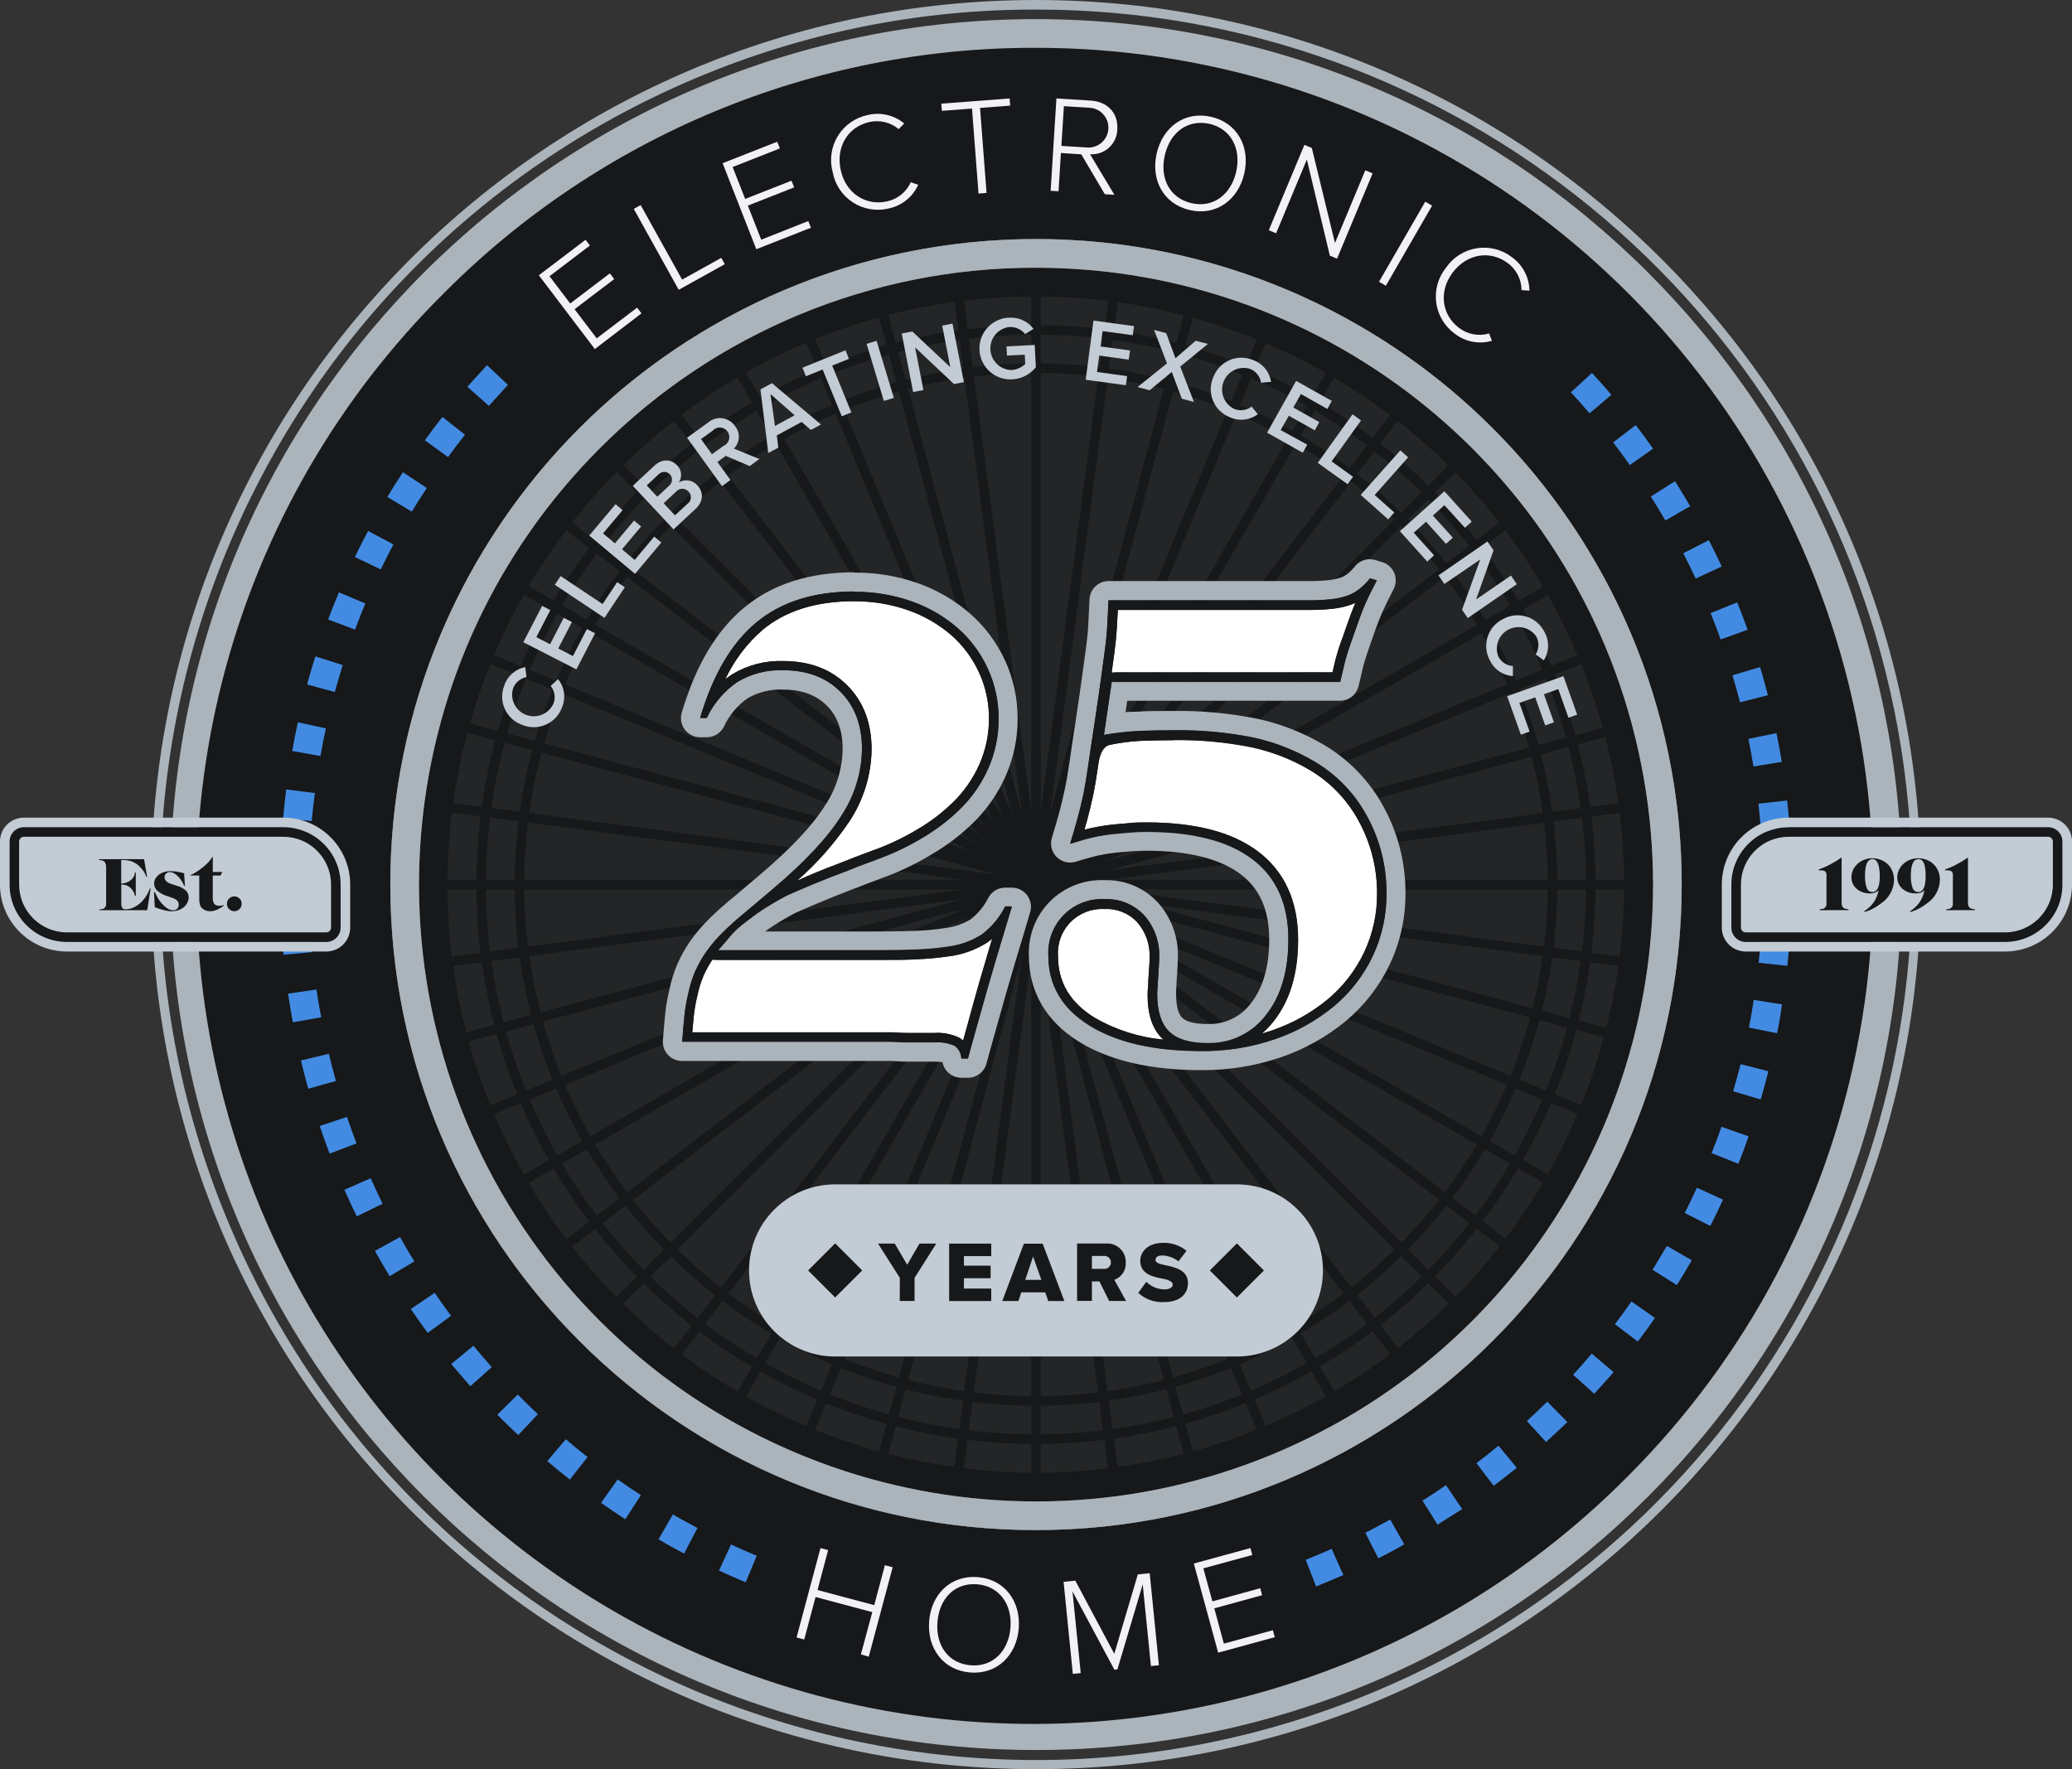<?xml version="1.0" encoding="UTF-8"?>
<!DOCTYPE svg PUBLIC "-//W3C//DTD SVG 1.1//EN" "http://www.w3.org/Graphics/SVG/1.1/DTD/svg11.dtd">
<svg version="1.1" xmlns="http://www.w3.org/2000/svg" xmlns:xlink="http://www.w3.org/1999/xlink" x="0" y="0" width="433.22" height="370" viewBox="0, 0, 433.22, 370">
  <rect x="0" y="0" width="433.22" height="370" fill="#333333" stroke="none"/>
  <g id="Layer_1" transform="translate(0, 0)">
    <path d="M216.61,2 C303.718,1.942 378.794,63.292 396.089,148.666 C413.384,234.041 368.103,319.773 287.84,353.62 C194.714,392.959 87.329,349.356 47.99,256.23 C8.651,163.104 52.254,55.719 145.38,16.38 C167.914,6.843 192.141,1.952 216.61,2 M216.61,-0 C114.44,-0 31.61,82.83 31.61,185 C31.61,287.17 114.44,370 216.61,370 C318.78,370 401.61,287.17 401.61,185 C401.61,82.83 318.78,-0 216.61,-0 z" fill="#ABB4BB"/>
    <g>
      <path d="M216.61,363 C118.46,363 38.61,283.15 38.61,185 C38.61,86.85 118.46,7 216.61,7 C314.76,7 394.61,86.85 394.61,185 C394.61,283.15 314.76,363 216.61,363 z M216.61,53 C153.636,53.002 99.433,97.488 87.149,159.252 C74.866,221.016 107.922,282.856 166.103,306.953 C224.283,331.051 291.384,310.694 326.369,258.333 C361.355,205.971 354.48,136.188 309.95,91.66 C285.249,66.824 251.638,52.903 216.61,53 z" fill="#16181A"/>
      <path d="M216.61,10 C287.39,9.999 351.202,52.635 378.29,118.027 C405.378,183.419 390.408,258.689 340.36,308.74 C296.217,353.273 231.621,370.785 171.03,354.646 C110.439,338.506 63.113,291.183 46.971,230.592 C30.829,170.001 48.339,105.405 92.87,61.26 C125.615,28.333 170.173,9.875 216.61,10 M216.61,320 C281.015,319.999 336.451,274.504 349.015,211.336 C361.579,148.169 327.773,84.922 268.27,60.276 C208.768,35.63 140.141,56.448 104.36,109.999 C68.579,163.55 75.609,234.919 121.15,280.46 C146.412,305.86 180.786,320.098 216.61,320 M216.61,4 C116.646,4 35.61,85.036 35.61,185 C35.61,284.964 116.646,366 216.61,366 C316.574,366 397.61,284.964 397.61,185 C397.61,85.036 316.574,4 216.61,4 z M216.61,314 C155.068,313.997 102.098,270.521 90.094,210.161 C78.09,149.8 110.397,89.366 167.255,65.817 C224.114,42.269 289.69,62.164 323.879,113.336 C358.068,164.508 351.349,232.704 307.83,276.22 C283.689,300.491 250.842,314.095 216.61,314 z" fill="#ABB4BB"/>
    </g>
    <path d="M275.18,331.79 L273,326.22 C274.83,325.49 276.65,324.72 278.43,323.93 L280.87,329.41 C279,330.23 277.08,331 275.18,331.79 z M155.91,330.92 C154.05,330.14 152.17,329.32 150.33,328.47 L152.85,323.02 C154.62,323.84 156.43,324.63 158.22,325.38 z M288.19,325.92 L285.47,320.57 C287.2,319.69 288.95,318.75 290.67,317.79 L293.6,323 C291.82,324 290,325 288.2,325.89 z M143.03,324.92 C141.23,323.97 139.44,322.98 137.69,321.92 L140.69,316.72 C142.37,317.72 144.1,318.65 145.83,319.56 z M300.61,318.92 L297.41,313.84 C299.06,312.84 300.72,311.71 302.33,310.61 L305.72,315.61 C304.05,316.63 302.33,317.76 300.62,318.84 z M130.74,317.73 C129.04,316.63 127.34,315.48 125.68,314.31 L129.14,309.41 C130.74,310.54 132.37,311.64 134.01,312.7 z M312.34,310.78 L308.7,306.01 C310.25,304.83 311.8,303.6 313.31,302.35 L317.13,306.98 C315.57,308.2 314,309.48 312.34,310.71 z M119.15,309.44 C117.55,308.19 115.96,306.89 114.42,305.58 L118.3,301.01 C119.79,302.27 121.3,303.52 122.85,304.73 z M323.29,301.62 L319.24,297.2 C320.68,295.89 322.11,294.52 323.5,293.14 L327.72,297.41 C326.27,298.77 324.78,300.19 323.29,301.55 z M108.35,300.14 C106.88,298.75 105.41,297.31 103.98,295.87 L108.26,291.66 C109.63,293.05 111.05,294.44 112.47,295.77 z M333.35,291.52 L328.92,287.52 C330.24,286.08 331.54,284.59 332.8,283.1 L337.38,286.97 C336.09,288.42 334.73,290 333.36,291.46 z M98.35,289.91 C97,288.39 95.67,286.83 94.35,285.26 L98.99,281.45 C100.23,282.96 101.52,284.45 102.81,285.92 z M342.43,280.57 L337.65,276.94 C338.83,275.38 340,273.79 341.11,272.19 L346.02,275.63 C344.93,277.23 343.72,278.89 342.49,280.51 z M89.43,278.76 C88.23,277.13 87.04,275.45 85.89,273.76 L90.89,270.39 C91.99,272.01 93.14,273.62 94.3,275.19 z M350.6,268.76 L345.52,265.57 C346.52,263.92 347.52,262.23 348.52,260.57 L353.72,263.57 C352.72,265.31 351.66,267.07 350.59,268.79 z M81.47,266.91 C80.41,265.17 79.38,263.39 78.39,261.62 L83.64,258.71 C84.59,260.42 85.58,262.13 86.64,263.8 z M357.6,256.39 L352.25,253.68 C353.13,251.95 353.99,250.17 354.8,248.4 L360.25,250.9 C359.41,252.74 358.52,254.59 357.6,256.39 z M74.6,254.39 C73.7,252.56 72.83,250.69 72.01,248.84 L77.5,246.41 C78.29,248.19 79.13,249.99 79.99,251.75 z M363.44,243.39 L357.87,241.17 C358.59,239.37 359.28,237.51 359.94,235.66 L365.6,237.66 C364.93,239.62 364.21,241.54 363.46,243.42 z M68.92,241.27 C68.2,239.37 67.5,237.43 66.85,235.5 L72.54,233.58 C73.17,235.43 73.84,237.3 74.54,239.13 z M368.12,229.94 L362.37,228.23 C362.92,226.37 363.45,224.46 363.93,222.56 L369.74,224.04 C369.25,226 368.7,228 368.13,229.94 z M64.45,227.7 C63.9,225.7 63.39,223.75 62.92,221.78 L68.76,220.39 C69.21,222.28 69.71,224.2 70.23,226.08 z M371.55,216.09 L365.67,214.91 C366.05,212.99 366.4,211.05 366.67,209.12 L372.6,210.06 C372.31,212.08 372,214.1 371.55,216.09 z M61.23,213.81 C60.86,211.81 60.53,209.81 60.23,207.81 L66.17,206.95 C66.45,208.88 66.77,210.83 67.17,212.75 z M373.71,202 L367.71,201.36 C367.92,199.41 368.09,197.44 368.22,195.5 L374.22,195.91 C374.1,197.92 373.92,200 373.71,202 z M59.29,199.68 C59.1,197.68 58.95,195.61 58.85,193.58 L64.85,193.26 C64.95,195.21 65.1,197.18 65.28,199.13 z M374.59,187.76 L368.59,187.66 Q368.59,186.33 368.59,185 Q368.59,183.38 368.59,181.77 L374.59,181.65 Q374.59,183.32 374.59,185 Q374.61,186.39 374.59,187.76 z M58.59,185.44 L58.59,185 C58.59,183.11 58.59,181.21 58.69,179.33 L64.69,179.54 C64.63,181.35 64.59,183.19 64.59,185 L64.59,185.42 z M368.19,173.94 C368.05,171.94 367.87,170.02 367.66,168.08 L373.66,167.42 C373.88,169.42 374.07,171.48 374.22,173.51 z M65.19,171.71 L59.19,171.19 C59.37,169.19 59.58,167.12 59.84,165.11 L65.84,165.86 C65.56,167.79 65.35,169.76 65.18,171.71 z M366.62,160.31 C366.3,158.38 365.95,156.43 365.56,154.53 L371.44,153.33 C371.84,155.33 372.21,157.33 372.54,159.33 z M67,158.11 L61.09,157.06 C61.45,155.06 61.85,153.06 62.28,151.06 L68.14,152.34 C67.71,154.24 67.33,156.18 67,158.11 z M363.81,146.89 C363.32,145.01 362.81,143.1 362.23,141.23 L368,139.5 C368.59,141.45 369.14,143.43 369.64,145.39 z M70,144.73 L64.21,143.15 C64.74,141.15 65.33,139.22 65.94,137.28 L71.66,139.09 C71.08,141 70.52,142.85 70,144.73 z M359.76,133.73 C359.1,131.89 358.4,130.04 357.66,128.22 L363.22,125.98 C363.98,127.87 364.72,129.8 365.4,131.71 z M74.23,131.67 L68.61,129.56 C69.32,127.67 70.08,125.76 70.86,123.89 L76.39,126.21 C75.64,128 74.91,129.85 74.23,131.67 z M354.54,121 C353.72,119.24 352.85,117.46 351.95,115.71 L357.29,112.97 C358.22,114.79 359.13,116.64 359.98,118.47 z M79.61,119.09 L74.2,116.49 C75.08,114.67 76,112.84 76.96,111.05 L82.26,113.86 C81.34,115.58 80.45,117.34 79.61,119.09 z M348.2,108.85 C347.2,107.16 346.2,105.46 345.15,103.85 L350.22,100.64 C351.3,102.35 352.37,104.12 353.39,105.87 z M86.1,107 L81,103.95 C82,102.21 83.13,100.47 84.24,98.77 L89.24,102.05 C88.16,103.68 87.11,105.35 86.1,107 z M340.77,97.26 C339.64,95.67 338.47,94.07 337.28,92.52 L342,88.9 C343.24,90.51 344.46,92.17 345.63,93.83 z M93.67,95.6 L88.82,92.07 C90.01,90.43 91.25,88.8 92.51,87.2 L97.22,90.92 C96,92.45 94.82,94 93.67,95.6 z M332.34,86.45 C331.08,84.97 329.77,83.45 328.44,82.05 L332.85,78 C334.23,79.5 335.6,81 336.91,82.58 z M102.23,84.89 L97.72,80.89 C99.05,79.37 100.44,77.89 101.84,76.37 L106.2,80.49 C104.85,82 103.51,83.43 102.23,84.89 z" fill="#438BE2"/>
    <g opacity="0.5">
      <path d="M216.61,317 C143.82,317 84.61,257.79 84.61,185 C84.61,112.21 143.82,53 216.61,53 C289.4,53 348.61,112.21 348.61,185 C348.61,257.79 289.4,317 216.61,317 z" fill="#16181A"/>
      <path d="M216.61,56 C278.153,55.998 331.127,99.471 343.135,159.832 C355.142,220.193 322.838,280.629 265.979,304.181 C209.121,327.732 143.543,307.839 109.353,256.666 C75.162,205.494 81.881,137.296 125.4,93.78 C149.538,69.512 182.381,55.908 216.61,56 M216.61,50 C142.052,50 81.61,110.442 81.61,185 C81.61,259.558 142.052,320 216.61,320 C291.168,320 351.61,259.558 351.61,185 C351.61,110.442 291.168,50 216.61,50 z" fill="#16181A"/>
    </g>
    <g>
      <path d="M151.244,73.782 L152.976,72.782 L281.976,296.217 L280.244,297.217 z" fill="#16181A"/>
      <path d="M216.61,62 C275.289,62.025 325.779,103.495 337.204,161.051 C348.629,218.607 317.808,276.218 263.588,298.654 C209.367,321.09 146.849,302.102 114.265,253.302 C81.681,204.501 88.106,139.48 129.61,98 C152.637,74.86 183.965,61.897 216.61,62 M216.61,56 C145.365,56 87.61,113.755 87.61,185 C87.61,256.245 145.365,314 216.61,314 C287.855,314 345.61,256.245 345.61,185 C345.61,113.755 287.855,56 216.61,56 z" fill="#16181A"/>
      <path d="M215.61,56 L217.61,56 L217.61,314 L215.61,314 z" fill="#16181A"/>
      <path d="M87.61,184 L345.61,184 L345.61,186 L87.61,186 z" fill="#16181A"/>
      <path d="M91.747,217.425 L340.956,150.65 L341.474,152.582 L92.265,219.357 z" fill="#16181A"/>
      <path d="M151.244,73.782 L152.976,72.782 L281.976,296.217 L280.244,297.217 z" fill="#16181A"/>
      <path d="M104.382,248.643 L327.839,119.682 L328.839,121.414 L105.382,250.375 z" fill="#16181A"/>
      <path d="M124.687,275.508 L307.121,93.074 L308.535,94.489 L126.101,276.922 z" fill="#16181A"/>
      <path d="M104.392,121.366 L105.392,119.634 L328.827,248.634 L327.827,250.366 z" fill="#16181A"/>
      <path d="M151.256,296.212 L280.217,72.755 L281.95,73.755 L152.989,297.212 z" fill="#16181A"/>
      <path d="M124.687,94.489 L126.101,93.074 L308.535,275.508 L307.121,276.922 z" fill="#16181A"/>
      <path d="M182.255,309.348 L249.031,60.139 L250.963,60.657 L184.187,309.866 z" fill="#16181A"/>
      <path d="M92.229,151.768 L92.749,149.828 L343.009,216.908 L342.489,218.848 z" fill="#16181A"/>
      <path d="M182.257,60.658 L184.189,60.14 L250.964,309.349 L249.032,309.867 z" fill="#16181A"/>
      <path d="M137.286,83.273 L138.872,82.055 L295.933,286.74 L294.346,287.958 z" fill="#16181A"/>
      <path d="M198.785,57.238 L200.768,56.977 L234.444,312.77 L232.461,313.031 z" fill="#16181A"/>
      <path d="M88.567,200.84 L344.366,167.209 L344.627,169.192 L88.828,202.823 z" fill="#16181A"/>
      <path d="M97.059,233.451 L335.402,134.677 L336.168,136.524 L97.824,235.298 z" fill="#16181A"/>
      <path d="M137.286,83.273 L138.872,82.055 L295.933,286.74 L294.346,287.958 z" fill="#16181A"/>
      <path d="M113.69,262.77 L318.32,105.638 L319.539,107.224 L114.908,264.356 z" fill="#16181A"/>
      <path d="M137.325,286.767 L294.314,82.027 L295.902,83.244 L138.913,287.984 z" fill="#16181A"/>
      <path d="M97.048,136.563 L97.813,134.715 L336.174,233.447 L335.409,235.295 z" fill="#16181A"/>
      <path d="M166.303,303.798 L265.076,65.455 L266.924,66.22 L168.15,304.564 z" fill="#16181A"/>
      <path d="M113.663,107.266 L114.88,105.679 L319.566,262.739 L318.348,264.326 z" fill="#16181A"/>
      <path d="M198.733,312.754 L232.498,56.973 L234.481,57.235 L200.716,313.016 z" fill="#16181A"/>
      <path d="M88.584,169.154 L88.845,167.171 L344.637,200.847 L344.376,202.83 z" fill="#16181A"/>
      <path d="M166.318,66.207 L168.166,65.442 L266.898,303.802 L265.05,304.568 z" fill="#16181A"/>
      <path d="M216.61,302 C151.993,302 99.61,249.617 99.61,185 C99.61,120.383 151.993,68 216.61,68 C281.227,68 333.61,120.383 333.61,185 C333.538,249.588 281.198,301.928 216.61,302 z M216.61,70 C192.203,69.937 168.419,77.7 148.75,92.15 C108.576,121.513 91.845,173.383 107.289,220.687 C122.733,267.99 166.849,299.994 216.61,299.994 C266.371,299.994 310.487,267.99 325.931,220.687 C341.375,173.383 324.644,121.513 284.47,92.15 C264.801,77.7 241.017,69.937 216.61,70 z" fill="#16181A"/>
      <path d="M216.61,294 C156.411,294 107.61,245.199 107.61,185 C107.61,124.801 156.411,76 216.61,76 C276.809,76 325.61,124.801 325.61,185 C325.544,245.172 276.782,293.934 216.61,294 z M216.61,78 C193.902,77.938 171.772,85.158 153.47,98.6 C116.091,125.921 100.524,174.183 114.894,218.195 C129.264,262.207 170.311,291.985 216.61,291.985 C262.909,291.985 303.956,262.207 318.326,218.195 C332.696,174.183 317.129,125.921 279.75,98.6 C261.448,85.158 239.318,77.938 216.61,78 z" fill="#16181A"/>
    </g>
    <g>
      <path d="M174.61,247.7 L258.61,247.7 C268.551,247.7 276.61,255.759 276.61,265.7 L276.61,265.7 C276.61,275.641 268.551,283.7 258.61,283.7 L174.61,283.7 C164.669,283.7 156.61,275.641 156.61,265.7 L156.61,265.7 C156.61,255.759 164.669,247.7 174.61,247.7 z" fill="#C3CCD4"/>
      <path d="M168.959,265.7 L174.616,260.044 L180.273,265.7 L174.616,271.357 z" fill="#16181A"/>
      <path d="M252.956,265.703 L258.613,260.047 L264.27,265.703 L258.613,271.36 z" fill="#16181A"/>
      <g>
        <path d="M188.14,267.25 L183.58,260.08 L187.07,260.08 L189.68,264.51 L192.25,260.08 L195.76,260.08 L191.22,267.25 L191.22,272.09 L188.12,272.09 z" fill="#16181A"/>
        <path d="M198.45,260.09 L207.25,260.09 L207.25,262.7 L201.54,262.7 L201.54,264.7 L207.12,264.7 L207.12,267.33 L201.54,267.33 L201.54,269.49 L207.25,269.49 L207.25,272.1 L198.45,272.1 z" fill="#16181A"/>
        <path d="M218.54,270.28 L213.54,270.28 L212.93,272.1 L209.56,272.1 L214.08,260.1 L218,260.1 L222.54,272.1 L219.17,272.1 z M214.36,267.67 L217.73,267.67 L216,262.79 z" fill="#16181A"/>
        <path d="M229.88,268 L228.3,268 L228.3,272.07 L225.2,272.07 L225.2,260.07 L231.2,260.07 C232.302,259.981 233.39,260.367 234.188,261.131 C234.987,261.896 235.421,262.965 235.38,264.07 C235.459,265.664 234.49,267.124 232.99,267.67 L235.44,272.08 L231.9,272.08 z M230.74,262.67 L228.3,262.67 L228.3,265.37 L230.75,265.37 C231.272,265.434 231.783,265.191 232.064,264.747 C232.345,264.303 232.345,263.737 232.064,263.293 C231.783,262.849 231.272,262.606 230.75,262.67 z" fill="#16181A"/>
        <path d="M239.67,268.08 C240.688,269.092 242.065,269.66 243.5,269.66 C244.56,269.66 245.21,269.21 245.21,268.66 C245.21,268.11 244.44,267.66 243.16,267.44 C241.16,267.04 238.41,266.54 238.41,263.69 C238.41,261.69 240.12,259.93 243.2,259.93 C244.975,259.877 246.709,260.47 248.08,261.6 L246.39,263.81 C245.431,263.035 244.243,262.599 243.01,262.57 C242.01,262.57 241.59,262.98 241.59,263.51 C241.59,264.04 242.33,264.36 243.66,264.61 C245.66,265.02 248.38,265.61 248.38,268.32 C248.38,270.73 246.6,272.32 243.38,272.32 C241.401,272.432 239.461,271.739 238,270.4 z" fill="#16181A"/>
      </g>
    </g>
    <g>
      <path d="M112.66,57.57 L122.43,50.15 L123.34,51.35 L114.89,57.77 L119.22,63.47 L127.51,57.17 L128.42,58.37 L120.13,64.67 L124.76,70.76 L133.21,64.34 L134.12,65.54 L124.37,73 z" fill="#F2F2F6"/>
      <path d="M132.51,43.69 L133.95,42.89 L142.62,58.48 L150.81,53.93 L151.54,55.25 L141.91,60.61 z" fill="#F2F2F6"/>
      <path d="M151.09,34.13 L162.51,29.64 L163.06,31.04 L153.18,34.93 L155.8,41.6 L165.49,37.79 L166.04,39.19 L156.36,43 L159.16,50.13 L169,46.23 L169.55,47.63 L158.13,52.12 z" fill="#F2F2F6"/>
      <path d="M174.1,36 C173.401,33.45 173.785,30.724 175.161,28.466 C176.537,26.208 178.783,24.618 181.37,24.07 C184.066,23.401 186.919,24.051 189.06,25.82 L187.9,27.01 C186.185,25.562 183.883,25.016 181.7,25.54 C177.32,26.54 174.7,30.69 175.79,35.61 C176.88,40.53 181.11,43.11 185.49,42.11 C187.678,41.635 189.511,40.151 190.43,38.11 L191.98,38.65 C190.838,41.191 188.547,43.032 185.82,43.6 C183.252,44.227 180.539,43.767 178.32,42.329 C176.102,40.89 174.575,38.601 174.1,36 z" fill="#F2F2F6"/>
      <path d="M203.23,22.7 L196.93,23.18 L196.81,21.68 L211.09,20.59 L211.21,22.09 L204.91,22.57 L206.27,40.35 L204.59,40.48 z" fill="#F2F2F6"/>
      <path d="M226.08,32.28 L221.82,32 L221.32,40 L219.67,39.9 L220.88,20.59 L228.09,21.04 C231.42,21.25 233.83,23.52 233.61,27.04 C233.583,28.501 232.958,29.887 231.881,30.874 C230.803,31.86 229.368,32.362 227.91,32.26 L233,40.74 L231,40.62 z M227.85,22.54 L222.44,22.2 L221.92,30.51 L227.33,30.85 C229.625,30.994 231.601,29.25 231.745,26.955 C231.889,24.66 230.145,22.684 227.85,22.54 z" fill="#F2F2F6"/>
      <path d="M253.22,24.43 C258.73,25.68 261.42,30.75 260.16,36.27 C258.9,41.79 254.3,45.2 248.78,43.94 C243.26,42.68 240.58,37.62 241.84,32.1 C243.1,26.58 247.68,23.17 253.22,24.43 z M252.89,25.9 C248.31,24.9 244.64,27.68 243.54,32.49 C242.44,37.3 244.54,41.43 249.12,42.49 C253.7,43.55 257.39,40.65 258.47,35.9 C259.55,31.15 257.41,26.93 252.88,25.9 z" fill="#F2F2F6"/>
      <path d="M273.24,33.37 L266.81,48.79 L265.28,48.15 L272.73,30.3 L274.28,30.95 L279.12,50.82 L285.46,35.62 L286.99,36.26 L279.55,54.1 L278.05,53.47 z" fill="#F2F2F6"/>
      <path d="M298,42.18 L299.43,43.01 L289.76,59.76 L288.33,58.93 z" fill="#F2F2F6"/>
      <path d="M302.33,56 C303.817,53.815 306.139,52.339 308.748,51.921 C311.358,51.502 314.025,52.179 316.12,53.79 C318.382,55.41 319.741,58.008 319.78,60.79 L318.13,60.68 C318.12,58.431 317.039,56.322 315.22,55 C311.61,52.32 306.74,53 303.73,57 C300.72,61 301.48,65.91 305.08,68.59 C306.866,69.946 309.189,70.372 311.34,69.74 L311.94,71.27 C309.267,72.05 306.382,71.504 304.18,69.8 C302.047,68.257 300.641,65.906 300.292,63.297 C299.942,60.688 300.679,58.05 302.33,56 z" fill="#F2F2F6"/>
    </g>
    <g>
      <path d="M14,196 C7.925,196 3,191.075 3,185 L3,176 C3,174.895 3.895,174 5,174 L59.22,174 C65.295,174 70.22,178.925 70.22,185 L70.22,194 C70.22,195.105 69.325,196 68.22,196 z" fill="#C3CCD4"/>
      <path d="M59.22,175 C64.743,175 69.22,179.477 69.22,185 L69.22,194 C69.22,194.552 68.772,195 68.22,195 L14,195 C8.477,195 4,190.523 4,185 L4,176 C4,175.448 4.448,175 5,175 L59.22,175 M59.22,173 L5,173 C3.343,173 2,174.343 2,176 L2,185 C2,191.627 7.373,197 14,197 L68.22,197 C69.877,197 71.22,195.657 71.22,194 L71.22,185 C71.22,178.373 65.847,173 59.22,173 z" fill="#16181A"/>
      <path d="M59.22,173 C65.847,173 71.22,178.373 71.22,185 L71.22,194 C71.22,195.657 69.877,197 68.22,197 L14,197 C7.373,197 2,191.627 2,185 L2,176 C2,174.343 3.343,173 5,173 L59.22,173 M59.22,171 L5,171 C2.239,171 -0,173.239 -0,176 L-0,185 C-0,192.732 6.268,199 14,199 L68.22,199 C70.981,199 73.22,196.761 73.22,194 L73.22,185 C73.22,177.268 66.952,171 59.22,171 z" fill="#C3CCD4"/>
    </g>
    <g>
      <path d="M30.78,190.36 L20.78,190.36 L20.78,190.2 C21.045,190.195 21.308,190.151 21.56,190.07 C21.726,190.003 21.871,189.892 21.98,189.75 C22.084,189.607 22.156,189.443 22.19,189.27 L22.19,189.01 Q22.19,188.88 22.19,188.71 Q22.19,188.54 22.19,188.28 L22.19,181.53 C22.198,181.278 22.174,181.026 22.12,180.78 C22.075,180.608 22.001,180.446 21.9,180.3 C21.799,180.156 21.656,180.048 21.49,179.99 C21.233,179.913 20.968,179.866 20.7,179.85 L20.7,179.69 L30.12,179.69 L30.76,183.37 L30.6,183.37 L30.37,182.83 C30.306,182.685 30.233,182.545 30.15,182.41 C30.07,182.279 29.983,182.152 29.89,182.03 L29.55,181.62 C29.099,181.058 28.528,180.604 27.88,180.29 C27.222,180.001 26.509,179.858 25.79,179.87 L25.34,179.87 L25.34,184.8 C25.728,184.771 26.111,184.694 26.48,184.57 C26.792,184.455 27.082,184.29 27.34,184.08 C27.529,183.926 27.697,183.748 27.84,183.55 C27.942,183.4 28.026,183.239 28.09,183.07 C28.154,182.868 28.201,182.66 28.23,182.45 L28.39,182.45 L28.39,187.38 L28.23,187.38 C28.091,186.708 27.74,186.099 27.23,185.64 C27.002,185.433 26.738,185.27 26.45,185.16 C26.097,185.048 25.73,184.987 25.36,184.98 L25.36,188.76 C25.325,189.143 25.391,189.529 25.55,189.88 C25.736,190.096 26.017,190.205 26.3,190.17 C26.821,190.165 27.335,190.053 27.81,189.84 C28.329,189.614 28.811,189.31 29.24,188.94 C29.706,188.536 30.116,188.072 30.46,187.56 C30.827,187.02 31.122,186.435 31.34,185.82 L31.5,185.82 z" fill="#16181A"/>
      <path d="M39.15,188.83 C38.973,189.187 38.721,189.501 38.41,189.75 C38.073,190.018 37.69,190.221 37.28,190.35 C36.821,190.498 36.342,190.573 35.86,190.57 L35.42,190.57 L35,190.5 L34.44,190.39 L33.72,190.19 L33.28,190.06 L32.97,189.96 L32.69,189.86 L32.36,189.73 L32.2,186.55 L32.36,186.55 C32.598,187.101 32.878,187.633 33.2,188.14 C33.486,188.58 33.822,188.986 34.2,189.35 C34.493,189.653 34.83,189.909 35.2,190.11 C35.509,190.273 35.851,190.362 36.2,190.37 C36.515,190.386 36.823,190.27 37.05,190.05 C37.266,189.829 37.381,189.529 37.37,189.22 C37.383,188.897 37.264,188.583 37.04,188.35 C36.698,188.056 36.295,187.84 35.86,187.72 L35.08,187.45 C34.277,187.22 33.531,186.825 32.89,186.29 C32.461,185.903 32.22,185.348 32.23,184.77 C32.233,184.42 32.323,184.077 32.49,183.77 C32.67,183.446 32.915,183.164 33.21,182.94 C33.535,182.695 33.901,182.509 34.29,182.39 C34.73,182.253 35.189,182.185 35.65,182.19 C36.085,182.192 36.52,182.225 36.95,182.29 C37.474,182.373 37.992,182.49 38.5,182.64 L38.66,185.26 L38.5,185.26 C38.335,184.857 38.131,184.472 37.89,184.11 C37.674,183.781 37.422,183.475 37.14,183.2 C36.897,182.962 36.621,182.76 36.32,182.6 C36.075,182.463 35.801,182.388 35.52,182.38 C35.226,182.375 34.942,182.486 34.73,182.69 C34.515,182.884 34.395,183.161 34.4,183.45 Q34.4,184.45 35.92,184.91 L37.01,185.26 C37.698,185.447 38.335,185.789 38.87,186.26 C39.249,186.642 39.458,187.161 39.45,187.7 C39.437,188.095 39.334,188.481 39.15,188.83 z" fill="#16181A"/>
      <path d="M45.28,190.3 C44.863,190.478 44.414,190.57 43.96,190.57 C43.39,190.591 42.83,190.41 42.38,190.06 C42.119,189.854 41.924,189.576 41.82,189.26 C41.698,188.817 41.644,188.359 41.66,187.9 L41.66,183.1 L39.66,183.1 L40.25,182.83 L40.72,182.57 L41.15,182.3 L41.65,181.95 C42.122,181.622 42.573,181.265 43,180.88 L43.42,180.47 Q43.6,180.29 43.77,180.09 Q43.94,179.89 44.1,179.66 L44.49,179.11 L44.49,182.37 L46.49,182.37 L46.09,183.11 L44.49,183.11 L44.49,187.73 C44.449,188.187 44.554,188.646 44.79,189.04 C45.045,189.318 45.414,189.461 45.79,189.43 C45.93,189.442 46.07,189.442 46.21,189.43 C46.381,189.399 46.548,189.352 46.71,189.29 L46.81,189.42 C46.334,189.769 45.821,190.064 45.28,190.3 z" fill="#16181A"/>
      <path d="M50.07,190.12 C49.788,190.413 49.397,190.576 48.99,190.57 C48.575,190.573 48.178,190.407 47.887,190.111 C47.597,189.815 47.439,189.414 47.45,189 C47.443,188.593 47.606,188.202 47.9,187.92 C48.191,187.629 48.588,187.47 49,187.48 C49.405,187.473 49.795,187.632 50.08,187.92 C50.374,188.202 50.537,188.593 50.53,189 C50.543,189.422 50.376,189.829 50.07,190.12 z" fill="#16181A"/>
    </g>
    <g>
      <path d="M365,196 C363.895,196 363,195.105 363,194 L363,185 C363,178.925 367.925,174 374,174 L428.22,174 C429.325,174 430.22,174.895 430.22,176 L430.22,185 C430.22,191.075 425.295,196 419.22,196 z" fill="#C3CCD4"/>
      <path d="M428.22,175 C428.772,175 429.22,175.448 429.22,176 L429.22,185 C429.22,190.523 424.743,195 419.22,195 L365,195 C364.448,195 364,194.552 364,194 L364,185 C364,179.477 368.477,175 374,175 L428.22,175 M428.22,173 L374,173 C367.373,173 362,178.373 362,185 L362,194 C362,195.657 363.343,197 365,197 L419.22,197 C425.847,197 431.22,191.627 431.22,185 L431.22,176 C431.22,174.343 429.877,173 428.22,173 z" fill="#16181A"/>
      <path d="M428.22,173 C429.877,173 431.22,174.343 431.22,176 L431.22,185 C431.22,191.627 425.847,197 419.22,197 L365,197 C363.343,197 362,195.657 362,194 L362,185 C362,178.373 367.373,173 374,173 L428.22,173 M428.22,171 L374,171 C366.268,171 360,177.268 360,185 L360,194 C360,196.761 362.239,199 365,199 L419.22,199 C426.952,199 433.22,192.732 433.22,185 L433.22,176 C433.22,173.239 430.981,171 428.22,171 z" fill="#C3CCD4"/>
    </g>
    <g>
      <path d="M380.47,190.36 L380.47,190.17 C380.735,190.164 380.998,190.121 381.25,190.04 C381.416,189.973 381.561,189.862 381.67,189.72 C381.786,189.584 381.859,189.417 381.88,189.24 C381.885,189.157 381.885,189.073 381.88,188.99 C381.88,188.91 381.88,188.82 381.88,188.71 C381.88,188.6 381.88,188.48 381.88,188.33 L381.88,183.66 C381.901,183.374 381.901,183.086 381.88,182.8 C381.859,182.634 381.798,182.476 381.7,182.34 C381.581,182.193 381.408,182.099 381.22,182.08 C381.02,182.034 380.815,182.014 380.61,182.02 L380.26,182.02 L380.26,181.84 L380.51,181.75 L380.69,181.68 C381,181.56 381.32,181.43 381.69,181.27 C382.06,181.11 382.41,180.92 382.86,180.67 L383.37,180.38 L383.78,180.16 L384.07,179.98 L384.35,179.8 L384.66,179.59 L385.05,179.32 L385.05,187.59 C385.05,187.96 385.05,188.27 385.05,188.5 C385.039,188.693 385.039,188.887 385.05,189.08 C385.065,189.207 385.095,189.331 385.14,189.45 C385.179,189.543 385.229,189.63 385.29,189.71 C385.394,189.857 385.541,189.969 385.71,190.03 C385.963,190.109 386.225,190.152 386.49,190.16 L386.49,190.35 z" fill="#16181A"/>
      <path d="M393.41,188.86 L392.67,189.39 C392.419,189.565 392.159,189.725 391.89,189.87 L391.35,190.16 L390.89,190.37 L390.41,190.55 L389.82,190.73 L389.74,190.6 L389.93,190.46 L390.07,190.37 C390.751,189.901 391.341,189.311 391.81,188.63 C392.018,188.313 392.199,187.978 392.35,187.63 L392.47,187.33 C392.47,187.23 392.54,187.13 392.57,187.03 C392.6,186.93 392.63,186.8 392.67,186.67 C392.71,186.54 392.74,186.38 392.8,186.2 L392.61,186.35 L392.45,186.47 C391.987,186.749 391.45,186.882 390.91,186.85 C390.395,186.853 389.884,186.765 389.4,186.59 C388.958,186.431 388.548,186.194 388.19,185.89 C387.492,185.293 387.093,184.419 387.1,183.5 C387.095,182.961 387.211,182.428 387.44,181.94 C387.666,181.458 387.985,181.027 388.38,180.67 C388.787,180.301 389.258,180.01 389.77,179.81 C390.312,179.6 390.889,179.495 391.47,179.5 C392.093,179.495 392.711,179.611 393.29,179.84 C393.829,180.052 394.319,180.372 394.73,180.78 C395.133,181.187 395.453,181.67 395.67,182.2 C395.902,182.771 396.018,183.383 396.01,184 C395.973,185.943 395.006,187.751 393.41,188.86 z M391.51,179.68 Q389.94,179.68 389.94,183.1 C389.893,183.989 390.019,184.879 390.31,185.72 C390.479,186.226 390.956,186.566 391.49,186.56 Q393.03,186.56 393.03,183.26 Q393,179.68 391.51,179.68 z" fill="#16181A"/>
      <path d="M403,188.86 L402.26,189.39 C402.009,189.565 401.749,189.725 401.48,189.87 L400.94,190.16 L400.48,190.37 L400,190.55 L399.41,190.73 L399.33,190.6 L399.52,190.46 L399.66,190.37 C400.341,189.901 400.931,189.311 401.4,188.63 C401.608,188.313 401.789,187.978 401.94,187.63 L402.06,187.33 C402.06,187.23 402.13,187.13 402.16,187.03 C402.19,186.93 402.22,186.8 402.26,186.67 C402.3,186.54 402.33,186.38 402.39,186.2 L402.2,186.35 L402.04,186.47 C401.577,186.749 401.04,186.882 400.5,186.85 C399.985,186.853 399.474,186.765 398.99,186.59 C398.548,186.431 398.138,186.194 397.78,185.89 C397.082,185.293 396.683,184.419 396.69,183.5 C396.685,182.961 396.801,182.428 397.03,181.94 C397.256,181.458 397.575,181.027 397.97,180.67 C398.377,180.301 398.848,180.01 399.36,179.81 C399.902,179.6 400.479,179.495 401.06,179.5 C401.683,179.495 402.301,179.611 402.88,179.84 C403.419,180.052 403.909,180.372 404.32,180.78 C404.723,181.187 405.043,181.67 405.26,182.2 C405.492,182.771 405.608,183.383 405.6,184 C405.563,185.943 404.596,187.751 403,188.86 z M401.1,179.68 Q399.53,179.68 399.53,183.1 C399.483,183.989 399.609,184.879 399.9,185.72 C400.069,186.226 400.546,186.566 401.08,186.56 Q402.62,186.56 402.62,183.26 Q402.66,179.68 401.14,179.68 z" fill="#16181A"/>
      <path d="M406.9,190.36 L406.9,190.17 C407.165,190.164 407.428,190.121 407.68,190.04 C407.846,189.973 407.991,189.862 408.1,189.72 C408.216,189.584 408.289,189.417 408.31,189.24 C408.314,189.157 408.314,189.073 408.31,188.99 C408.31,188.91 408.31,188.82 408.31,188.71 C408.31,188.6 408.31,188.48 408.31,188.33 L408.31,183.66 C408.331,183.374 408.331,183.086 408.31,182.8 C408.289,182.634 408.228,182.476 408.13,182.34 C408.011,182.193 407.838,182.099 407.65,182.08 C407.45,182.034 407.245,182.014 407.04,182.02 L406.69,182.02 L406.69,181.84 L406.94,181.75 L407.12,181.68 Q407.58,181.5 408.12,181.27 Q408.66,181.04 409.29,180.67 L409.8,180.38 L410.21,180.16 L410.5,179.98 L410.77,179.8 L411.08,179.59 L411.47,179.32 L411.47,187.59 Q411.47,188.15 411.47,188.5 C411.459,188.693 411.459,188.887 411.47,189.08 C411.484,189.207 411.515,189.331 411.56,189.45 C411.599,189.543 411.649,189.63 411.71,189.71 C411.814,189.857 411.961,189.969 412.13,190.03 C412.383,190.109 412.645,190.152 412.91,190.16 L412.91,190.35 z" fill="#16181A"/>
    </g>
    <g>
      <path d="M182.38,337.16 L170.52,334 L168.15,342.89 L166.55,342.46 L171.55,323.76 L173.15,324.19 L170.93,332.54 L182.79,335.7 L185.01,327.35 L186.64,327.78 L181.64,346.48 L180,346 z" fill="#F2F2F6"/>
      <path d="M204.46,329.84 C210.1,330.31 213.46,334.95 213,340.59 C212.54,346.23 208.45,350.25 202.81,349.78 C197.17,349.31 193.81,344.67 194.27,339.03 C194.73,333.39 198.8,329.37 204.46,329.84 z M204.34,331.34 C199.66,330.95 196.42,334.26 196.01,339.18 C195.6,344.1 198.26,347.89 202.94,348.28 C207.62,348.67 210.87,345.28 211.27,340.45 C211.67,335.62 209,331.73 204.34,331.34 z" fill="#F2F2F6"/>
      <path d="M238.92,331.35 L233.63,349.14 L233,349.2 L224.24,332.83 L225.96,349.91 L224.31,350.08 L222.38,330.83 L224.83,330.58 L232.98,345.88 L237.9,329.27 L240.38,329.02 L242.31,348.27 L240.64,348.44 z" fill="#F2F2F6"/>
      <path d="M249.61,327 L261.44,323.76 L261.84,325.21 L251.6,328 L253.49,334.91 L263.49,332.16 L263.89,333.62 L253.89,336.37 L255.89,343.75 L266.13,340.95 L266.53,342.4 L254.7,345.64 z" fill="#F2F2F6"/>
    </g>
    <g>
      <g>
        <path d="M109.28,151.64 C107.641,151.094 106.299,149.896 105.573,148.329 C104.846,146.762 104.798,144.964 105.44,143.36 C106.089,141.374 107.774,139.904 109.83,139.53 L110.08,141.61 C108.78,141.858 107.707,142.774 107.26,144.02 C106.595,146.303 107.813,148.711 110.046,149.529 C112.279,150.346 114.764,149.293 115.73,147.12 C116.203,145.882 115.978,144.486 115.14,143.46 L116.68,142.03 C118.005,143.645 118.342,145.854 117.56,147.79 C117.016,149.431 115.819,150.775 114.252,151.504 C112.684,152.233 110.885,152.282 109.28,151.64 z" fill="#C3CCD4"/>
        <path d="M109.42,134.31 L113.35,126.72 L115.06,127.6 L112.14,133.25 L115.01,134.74 L117.87,129.21 L119.58,130.09 L116.72,135.62 L119.79,137.21 L122.71,131.56 L124.42,132.44 L120.51,140 z" fill="#C3CCD4"/>
        <path d="M116,122.3 L117.21,120.48 L125.99,126.33 L129.04,121.75 L130.64,122.82 L126.38,129.22 z" fill="#C3CCD4"/>
        <path d="M123.2,112 L128.7,105.45 L130.18,106.69 L126.09,111.56 L128.57,113.64 L132.57,108.87 L134.05,110.11 L130.05,114.88 L132.7,117.1 L136.79,112.23 L138.27,113.47 L132.77,120.02 z" fill="#C3CCD4"/>
        <path d="M132.31,101.61 L136.79,97.42 C138.46,95.86 140.36,96.03 141.56,97.32 C142.53,98.264 142.686,99.767 141.93,100.89 C143.192,100.138 144.81,100.385 145.79,101.48 C147.11,102.89 147.15,104.82 145.44,106.42 L140.83,110.72 z M139.99,101.5 C140.644,100.89 140.68,99.864 140.07,99.21 C139.46,98.556 138.434,98.52 137.78,99.13 L135.22,101.52 L137.43,103.89 z M143.74,105.37 C144.147,105.083 144.405,104.63 144.446,104.134 C144.486,103.638 144.305,103.149 143.95,102.8 C143.624,102.433 143.156,102.223 142.665,102.223 C142.174,102.223 141.706,102.433 141.38,102.8 L138.76,105.25 L141.12,107.78 z" fill="#C3CCD4"/>
        <path d="M151.74,95.34 L150,96.61 L152.73,100.39 L150.96,101.67 L143.65,91.55 L148.09,88.34 C148.913,87.642 149.995,87.327 151.065,87.476 C152.134,87.625 153.089,88.223 153.69,89.12 C154.83,90.517 154.722,92.552 153.44,93.82 L158.76,96 L156.76,97.48 z M149,90.08 L146.57,91.83 L148.85,95 L151.28,93.25 C152.033,92.927 152.514,92.177 152.491,91.358 C152.469,90.538 151.949,89.815 151.179,89.534 C150.41,89.252 149.546,89.468 149,90.08 z" fill="#C3CCD4"/>
        <path d="M167.61,88.25 L162.41,91.07 L162.74,93.61 L160.63,94.75 L159,81.44 L161.4,80.14 L171.65,88.78 L169.54,89.92 z M162.04,89.08 L166.15,86.85 L161.09,82.42 z" fill="#C3CCD4"/>
        <path d="M172,77.28 L168.5,78.69 L167.78,76.9 L176.78,73.26 L177.5,75.05 L174,76.46 L178,86.25 L176,87.07 z" fill="#C3CCD4"/>
        <path d="M181.19,71.91 L183.28,71.28 L186.89,83.22 L184.8,83.85 z" fill="#C3CCD4"/>
        <path d="M191.33,72.65 L193.07,81.57 L190.92,81.99 L188.54,69.75 L190.74,69.32 L198.69,76.79 L197,68.1 L199.15,67.68 L201.53,79.92 L199.46,80.32 z" fill="#C3CCD4"/>
        <path d="M210.93,66.45 C212.936,66.291 214.883,67.17 216.09,68.78 L214.35,69.88 C213.54,68.871 212.292,68.316 211,68.39 C208.661,68.697 206.951,70.751 207.074,73.107 C207.197,75.463 209.112,77.328 211.47,77.39 C212.554,77.323 213.578,76.873 214.36,76.12 L214.26,74.18 L210.54,74.37 L210.44,72.45 L216.34,72.14 L216.58,76.81 C215.357,78.336 213.534,79.258 211.58,79.34 C208.015,79.525 204.975,76.785 204.79,73.22 C204.605,69.655 207.345,66.615 210.91,66.43 z" fill="#C3CCD4"/>
        <path d="M228.63,67.05 L237.1,68.2 L236.84,70.11 L230.54,69.25 L230.1,72.46 L236.27,73.3 L236,75.21 L229.83,74.37 L229.36,77.8 L235.66,78.66 L235.4,80.57 L227,79.42 z" fill="#C3CCD4"/>
        <path d="M245,77.79 L240.37,81.62 L237.84,80.95 L244,76 L241.3,69 L243.83,69.67 L245.77,74.92 L250,71.26 L252.55,71.93 L246.77,76.67 L249.63,84.06 L247.1,83.39 z" fill="#C3CCD4"/>
        <path d="M253.68,78.89 C254.282,77.27 255.526,75.971 257.118,75.299 C258.71,74.627 260.509,74.642 262.09,75.34 C264.05,76.059 265.459,77.794 265.76,79.86 L263.67,80.04 C263.463,78.731 262.581,77.629 261.35,77.14 C259.106,76.459 256.714,77.607 255.842,79.784 C254.969,81.961 255.907,84.443 258,85.5 C259.221,86.015 260.623,85.839 261.68,85.04 L263,86.62 C261.338,87.886 259.117,88.143 257.21,87.29 C255.597,86.683 254.304,85.439 253.636,83.85 C252.968,82.261 252.984,80.467 253.68,78.89 z" fill="#C3CCD4"/>
        <path d="M271,79.66 L278.46,83.85 L277.52,85.53 L272,82.41 L270.41,85.23 L275.84,88.28 L274.9,90 L269.47,86.95 L267.77,89.95 L273.32,93 L272.38,94.68 L264.93,90.49 z" fill="#C3CCD4"/>
        <path d="M282.79,86.65 L284.57,87.93 L278.42,96.5 L282.89,99.71 L281.77,101.28 L275.52,96.8 z" fill="#C3CCD4"/>
        <path d="M292.79,94.19 L294.42,95.65 L287.42,103.52 L291.52,107.18 L290.24,108.62 L284.5,103.5 z" fill="#C3CCD4"/>
        <path d="M302,102.74 L307.72,109.09 L306.29,110.38 L302,105.66 L299.59,107.82 L303.76,112.45 L302.33,113.74 L298.16,109.11 L295.59,111.42 L299.84,116.15 L298.41,117.44 L292.69,111.09 z" fill="#C3CCD4"/>
        <path d="M309.5,117 L302,122.13 L300.76,120.33 L311,113.24 L312.28,115.09 L308.63,125.37 L315.91,120.37 L317.15,122.17 L306.89,129.26 L305.69,127.52 z" fill="#C3CCD4"/>
        <path d="M314.31,129.44 C315.828,128.616 317.619,128.454 319.26,128.994 C320.901,129.533 322.247,130.726 322.98,132.29 C323.986,134.12 323.91,136.354 322.78,138.11 L321.08,136.87 C321.785,135.748 321.846,134.338 321.24,133.16 C319.967,131.258 317.474,130.608 315.434,131.646 C313.395,132.683 312.452,135.081 313.24,137.23 C313.821,138.422 314.996,139.212 316.32,139.3 L316.32,141.4 C314.236,141.266 312.391,140.004 311.51,138.11 C310.682,136.598 310.513,134.812 311.043,133.172 C311.573,131.532 312.754,130.182 314.31,129.44 z" fill="#C3CCD4"/>
        <path d="M326.89,141.41 L329.76,149.46 L327.94,150.11 L325.81,144.11 L322.81,145.19 L324.9,151.06 L323.08,151.71 L320.99,145.84 L317.68,147 L319.81,153 L317.99,153.65 L315.12,145.6 z" fill="#C3CCD4"/>
      </g>
    </g>
    <g>
      <g>
        <g>
          <path d="M178.54,123.76 C182.649,123.717 186.734,124.394 190.61,125.76 C194.119,126.99 197.366,128.87 200.18,131.3 C202.853,133.643 205.003,136.522 206.49,139.75 C208.025,143.068 208.808,146.684 208.78,150.34 C208.791,153.892 208.059,157.408 206.63,160.66 C205.174,163.969 203.077,166.956 200.46,169.45 C198.195,171.63 195.681,173.537 192.97,175.13 C189.94,176.967 186.734,178.498 183.4,179.7 Q182.7,179.98 181.18,180.53 Q179.66,181.08 177.3,182 Q173.3,183.52 169.67,185 Q166.04,186.48 164.54,187.21 C162.388,188.332 160.304,189.581 158.3,190.95 Q157.05,191.95 156.01,192.68 C155.334,193.173 154.686,193.704 154.07,194.27 C153.425,194.873 152.823,195.522 152.27,196.21 Q151.37,197.32 150.12,198.7 L184.12,198.7 Q188.56,198.7 191.82,198.56 C193.828,198.483 195.831,198.299 197.82,198.01 C200.456,197.728 202.994,196.849 205.24,195.44 C207.309,193.879 208.992,191.864 210.16,189.55 L211.55,189.55 L210.55,192.88 Q209.16,197.46 208.26,200.51 Q207.36,203.56 206.6,206.2 Q205.84,208.84 205.07,211.61 Q204.3,214.38 203.2,218.27 L202.37,221.32 L201,221.32 C200.952,220.26 200.412,219.284 199.54,218.68 C198.206,218.113 196.755,217.876 195.31,217.99 L190.31,217.99 C189.31,217.99 188.41,217.99 187.67,217.92 C186.93,217.85 186.28,217.85 185.73,217.85 L142.62,217.85 Q142.9,214.25 143.11,212.24 C143.27,210.772 143.524,209.316 143.87,207.88 C144.196,206.265 144.685,204.687 145.33,203.17 C145.959,201.739 146.726,200.372 147.62,199.09 C148.651,197.628 149.812,196.262 151.09,195.01 Q153.17,192.94 156.22,190.44 L161.63,185.87 Q171.63,177.42 175.92,170.57 C178.654,166.436 180.146,161.606 180.22,156.65 Q180.22,149.18 175.71,144.65 Q171.2,140.12 163.71,140.15 C160.376,140.031 157.078,140.874 154.21,142.58 C151.423,144.478 149.195,147.089 147.76,150.14 L146.37,150.14 Q150.37,136.55 158.16,130.14 Q165.95,123.73 178.55,123.69 M178.55,119.69 C169.22,119.69 161.5,122.17 155.61,127.06 C149.72,131.95 145.44,139.25 142.54,149.06 C142.184,150.27 142.419,151.577 143.175,152.587 C143.931,153.597 145.119,154.191 146.38,154.19 L147.77,154.19 C149.27,154.191 150.644,153.353 151.33,152.02 C152.44,149.615 154.165,147.546 156.33,146.02 C158.56,144.735 161.109,144.111 163.68,144.22 C167.6,144.22 170.6,145.31 172.85,147.55 C175.1,149.79 176.18,152.78 176.18,156.69 C176.111,160.893 174.83,164.987 172.49,168.48 C169.86,172.68 165.32,177.48 159.01,182.85 L153.63,187.4 C151.52,189.12 149.7,190.74 148.23,192.21 C146.779,193.638 145.46,195.194 144.29,196.86 C143.251,198.357 142.36,199.951 141.63,201.62 C140.887,203.369 140.32,205.188 139.94,207.05 C139.559,208.637 139.278,210.247 139.1,211.87 C138.96,213.26 138.79,215.19 138.6,217.58 C138.513,218.693 138.896,219.792 139.656,220.611 C140.416,221.43 141.483,221.893 142.6,221.89 L185.73,221.89 C186.19,221.89 186.73,221.89 187.42,221.95 C188.11,222.01 189.16,222.03 190.3,222.03 L195.3,222.03 C195.888,222.022 196.476,222.052 197.06,222.12 C197.408,224.022 199.067,225.403 201,225.4 L202.39,225.4 C204.195,225.4 205.776,224.192 206.25,222.45 L207.08,219.4 C207.81,216.84 208.44,214.61 208.95,212.75 C209.46,210.89 209.95,209.18 210.46,207.39 C210.97,205.6 211.52,203.75 212.12,201.73 C212.72,199.71 213.48,197.17 214.4,194.13 L215.4,190.76 C215.753,189.551 215.515,188.247 214.76,187.24 C214.005,186.233 212.819,185.64 211.56,185.64 L210.17,185.64 C208.713,185.641 207.373,186.434 206.67,187.71 C205.793,189.482 204.528,191.033 202.97,192.25 C201.228,193.299 199.274,193.948 197.25,194.15 C195.387,194.423 193.511,194.596 191.63,194.67 C189.55,194.76 187.02,194.81 184.1,194.81 L160,194.81 L160.67,194.3 C162.484,193.067 164.367,191.938 166.31,190.92 C167.31,190.46 169.03,189.73 171.25,188.79 C173.63,187.79 176.15,186.79 178.74,185.79 L178.84,185.79 C180.35,185.17 181.61,184.68 182.57,184.33 C183.53,183.98 184.33,183.68 184.85,183.48 C188.386,182.176 191.786,180.528 195,178.56 C197.969,176.813 200.725,174.726 203.21,172.34 C206.206,169.481 208.608,166.059 210.28,162.27 C211.928,158.512 212.776,154.453 212.77,150.35 C212.796,146.111 211.888,141.918 210.11,138.07 C208.384,134.343 205.898,131.018 202.81,128.31 C199.631,125.551 195.965,123.411 192,122 C187.688,120.475 183.143,119.714 178.57,119.75 z" fill="#ABB4BB"/>
          <path d="M286.45,121 L287.84,121.42 Q286.18,124.61 285.34,126.55 Q284.5,128.49 283.26,132.1 Q282.7,133.76 282.26,134.94 Q281.82,136.12 281.5,137.3 Q281.15,138.48 280.88,139.73 C280.69,140.56 280.46,141.53 280.19,142.64 L232.43,142.64 L230.8,153.74 C233.262,153.299 235.751,153.022 238.25,152.91 Q241.25,152.77 245.39,152.77 C250.964,152.68 256.532,153.183 262,154.27 C266.494,155.24 270.803,156.928 274.76,159.27 C279.461,162.027 283.304,166.036 285.86,170.85 C288.522,175.76 289.898,181.265 289.86,186.85 C289.908,191.393 288.93,195.888 287,200 C285.085,204.035 282.318,207.607 278.89,210.47 C275.246,213.484 271.085,215.812 266.61,217.34 C261.66,219.043 256.455,219.888 251.22,219.84 Q236.38,219.84 227.78,214.5 Q219.18,209.16 219.18,199.87 C219.013,196.692 220.206,193.593 222.462,191.349 C224.718,189.104 227.823,187.926 231,188.11 C234.115,187.984 237.129,189.226 239.25,191.51 C241.389,193.933 242.507,197.091 242.37,200.32 Q242.37,200.88 242.3,202.12 Q242.23,203.36 242.09,205.31 C242.09,205.77 242.09,206.23 242.02,206.7 C241.972,207.162 241.949,207.626 241.95,208.09 Q241.95,213.36 244.45,215.79 Q246.95,218.22 252.45,218.22 C257.259,218.355 261.836,216.153 264.73,212.31 Q269.37,206.4 269.38,196.52 Q269.38,185.39 261.82,179.69 Q254.26,173.99 239.71,174 Q237.91,174 236.24,174.14 L233.05,174.42 C231.582,174.573 230.123,174.803 228.68,175.11 Q226.81,175.53 223.76,176.5 Q224.76,173.31 225.36,171.02 Q225.96,168.73 226.54,166.1 Q227.09,163.47 227.54,160.1 Q227.99,156.73 228.86,151.29 Q229.69,145.74 230.18,142.21 Q230.67,138.68 231,136 Q231.34,133.44 231.48,131.08 Q231.62,128.72 231.76,125.53 L273.65,125.53 C275.156,125.542 276.662,125.471 278.16,125.32 C279.291,125.208 280.407,124.977 281.49,124.63 C282.438,124.317 283.327,123.847 284.12,123.24 C284.973,122.572 285.742,121.803 286.41,120.95 M286.41,116.95 C285.196,116.951 284.049,117.503 283.29,118.45 C282.823,119.049 282.286,119.589 281.69,120.06 C281.247,120.398 280.75,120.659 280.22,120.83 C279.403,121.087 278.562,121.258 277.71,121.34 C276.358,121.473 274.999,121.533 273.64,121.52 L231.8,121.52 C229.659,121.518 227.896,123.201 227.8,125.34 C227.7,127.51 227.61,129.34 227.53,130.83 C227.45,132.32 227.29,133.83 227.07,135.46 C226.85,137.09 226.56,139.19 226.24,141.55 C225.92,143.91 225.46,147.04 224.93,150.55 C224.4,154.06 223.93,157.11 223.61,159.38 C223.29,161.65 222.97,163.48 222.61,165.16 C222.25,166.84 221.88,168.41 221.49,169.85 C221.1,171.29 220.58,173.08 219.93,175.22 C219.494,176.636 219.877,178.178 220.924,179.226 C221.972,180.273 223.514,180.656 224.93,180.22 C226.85,179.61 228.39,179.22 229.51,178.93 C230.798,178.656 232.1,178.449 233.41,178.31 L236.53,178.04 C237.53,177.96 238.59,177.92 239.66,177.92 C248.43,177.92 255.06,179.57 259.37,182.82 C263.37,185.82 265.37,190.31 265.37,196.46 C265.37,202.1 264.09,206.58 261.58,209.78 C259.45,212.662 256.031,214.302 252.45,214.16 C249.92,214.16 248.05,213.7 247.19,212.87 C246.13,211.87 245.91,209.67 245.91,208.04 C245.892,207.707 245.892,207.373 245.91,207.04 C245.97,206.47 246,205.92 246,205.39 Q246.13,203.51 246.2,202.28 C246.25,201.28 246.28,200.68 246.28,200.28 C246.424,196.05 244.93,191.927 242.11,188.77 C239.237,185.651 235.148,183.939 230.91,184.08 C226.67,183.903 222.55,185.51 219.55,188.51 C216.55,191.51 214.943,195.63 215.12,199.87 C215.12,207.41 218.75,213.64 225.61,217.87 C231.96,221.81 240.56,223.81 251.16,223.81 C256.851,223.859 262.508,222.939 267.89,221.09 C272.816,219.401 277.396,216.837 281.41,213.52 C285.274,210.288 288.396,206.259 290.56,201.71 C292.765,197.054 293.893,191.961 293.86,186.81 C293.893,180.55 292.345,174.383 289.36,168.88 C286.456,163.431 282.102,158.891 276.78,155.76 C272.458,153.21 267.755,151.37 262.85,150.31 C257.087,149.151 251.218,148.608 245.34,148.69 C242.54,148.69 240.08,148.69 238.01,148.83 C237.52,148.83 235.84,148.89 235.33,148.93 L235.69,146.56 L280.15,146.56 C281.977,146.563 283.573,145.329 284.03,143.56 C284.29,142.56 284.53,141.56 284.74,140.56 Q284.99,139.42 285.3,138.39 C285.51,137.69 285.74,136.96 286,136.23 C286.26,135.5 286.61,134.46 287,133.33 C287.78,131.07 288.45,129.33 289,128.09 C289.55,126.85 290.31,125.27 291.37,123.23 C291.921,122.172 291.971,120.924 291.507,119.825 C291.043,118.726 290.113,117.892 288.97,117.55 L287.58,117.13 C287.207,117.018 286.82,116.96 286.43,116.96 z" fill="#ABB4BB"/>
        </g>
        <g>
          <path d="M201.36,217.63 C201.119,217.405 200.854,217.207 200.57,217.04 C198.936,216.259 197.127,215.915 195.32,216.04 L190.32,216.04 C189.32,216.04 188.49,216.04 187.81,215.97 C187.13,215.9 186.33,215.9 185.74,215.9 L144.74,215.9 C144.85,214.54 144.96,213.4 145.05,212.5 C145.202,211.116 145.443,209.743 145.77,208.39 C146.068,206.892 146.517,205.428 147.11,204.02 C147.609,202.885 148.205,201.794 148.89,200.76 L184.05,200.76 C187.05,200.76 189.67,200.76 191.83,200.62 C193.919,200.537 196.002,200.344 198.07,200.04 C201.008,199.714 203.833,198.722 206.33,197.14 C206.711,196.876 207.078,196.592 207.43,196.29 Q206.81,198.36 206.33,199.99 Q205.42,203.05 204.66,205.69 Q203.9,208.33 203.13,211.12 Q202.43,213.87 201.36,217.63 z M166.64,184.2 C170.835,180.537 174.533,176.342 177.64,171.72 C180.575,167.262 182.174,162.057 182.25,156.72 C182.25,151.21 180.54,146.72 177.16,143.33 C173.78,139.94 169.27,138.24 163.75,138.24 C160.018,138.119 156.331,139.077 153.13,141 C152.617,141.325 152.123,141.679 151.65,142.06 C153.492,138.113 156.142,134.597 159.43,131.74 C164.22,127.74 170.64,125.74 178.54,125.74 C182.418,125.703 186.272,126.343 189.93,127.63 C193.202,128.778 196.231,130.528 198.86,132.79 C201.323,134.952 203.305,137.606 204.68,140.58 C206.086,143.633 206.803,146.959 206.78,150.32 C206.78,153.594 206.099,156.833 204.78,159.83 C203.424,162.897 201.477,165.666 199.05,167.98 C196.898,170.048 194.512,171.857 191.94,173.37 C189.013,175.142 185.918,176.619 182.7,177.78 C182.18,177.99 181.46,178.26 180.48,178.61 C179.5,178.96 178.11,179.51 176.48,180.16 C173.87,181.16 171.28,182.16 168.83,183.21 z" fill="#FFFFFF"/>
          <path d="M243.25,217.42 C238.172,216.952 233.256,215.39 228.84,212.84 C223.69,209.64 221.19,205.41 221.19,199.91 C221.014,197.264 221.989,194.67 223.864,192.794 C225.74,190.919 228.334,189.944 230.98,190.12 C233.535,189.994 236.015,191 237.76,192.87 C239.561,194.925 240.49,197.601 240.35,200.33 C240.35,200.68 240.35,201.24 240.28,202.03 C240.21,202.82 240.16,203.9 240.07,205.19 L240.07,205.33 C240.07,205.72 240.07,206.12 240.01,206.52 C239.955,207.045 239.929,207.572 239.93,208.1 C239.93,212.16 240.93,215.23 243.03,217.23 z M263.81,216.18 C264.73,215.38 265.571,214.492 266.32,213.53 C269.69,209.24 271.39,203.53 271.39,196.53 C271.39,188.53 268.58,182.28 263.03,178.1 C257.66,174 249.82,172 239.71,172 C238.47,172 237.25,172 236.08,172.15 L232.88,172.43 C231.328,172.591 229.786,172.835 228.26,173.16 C227.8,173.26 227.26,173.39 226.74,173.54 C226.95,172.83 227.13,172.17 227.3,171.54 C227.72,169.99 228.13,168.3 228.51,166.54 C228.89,164.78 229.25,162.66 229.57,160.38 Q229.83,158.56 230.19,156.15 L232.19,155.75 C234.217,155.331 236.273,155.064 238.34,154.95 C240.34,154.86 242.68,154.81 245.34,154.81 C250.784,154.729 256.221,155.225 261.56,156.29 C265.859,157.195 269.985,158.785 273.78,161 C278.165,163.583 281.75,167.327 284.14,171.82 C286.648,176.445 287.948,181.629 287.92,186.89 C287.95,191.149 287.02,195.36 285.2,199.21 C283.401,202.985 280.809,206.328 277.6,209.01 C274.152,211.847 270.223,214.042 266,215.49 Q264.89,215.86 263.8,216.18 z M232.44,140.62 Q232.77,138.2 233.03,136.3 C233.27,134.54 233.43,132.83 233.53,131.23 Q233.63,129.59 233.72,127.56 L273.72,127.56 C275.299,127.572 276.878,127.498 278.45,127.34 C279.721,127.209 280.975,126.944 282.19,126.55 C282.599,126.413 283,126.253 283.39,126.07 C282.84,127.38 282.17,129.18 281.39,131.42 C281.02,132.54 280.7,133.48 280.39,134.25 C280.08,135.02 279.83,135.91 279.59,136.71 C279.35,137.51 279.13,138.39 278.93,139.27 Q278.79,139.89 278.62,140.61 z" fill="#FFFFFF"/>
        </g>
        <g>
          <path d="M178.54,125.76 C182.418,125.723 186.272,126.363 189.93,127.65 C193.202,128.798 196.231,130.548 198.86,132.81 C201.323,134.972 203.305,137.626 204.68,140.6 C206.086,143.653 206.803,146.979 206.78,150.34 C206.78,153.614 206.099,156.853 204.78,159.85 C203.427,162.916 201.483,165.685 199.06,168 C196.9,170.076 194.503,171.892 191.92,173.41 C189.003,175.177 185.918,176.651 182.71,177.81 L182.64,177.81 C182.19,177.99 181.44,178.27 180.48,178.62 C179.52,178.97 178.12,179.51 176.54,180.16 C173.89,181.16 171.3,182.16 168.87,183.22 L166.62,184.22 C170.815,180.557 174.513,176.362 177.62,171.74 C180.551,167.281 182.147,162.076 182.22,156.74 C182.22,151.23 180.51,146.74 177.13,143.35 C173.75,139.96 169.24,138.26 163.72,138.26 C160,138.139 156.324,139.09 153.13,141 C152.617,141.326 152.123,141.679 151.65,142.06 C153.494,138.112 156.149,134.596 159.44,131.74 C164.22,127.74 170.65,125.74 178.55,125.74 M207.49,196.31 Q206.87,198.38 206.39,200.01 Q205.48,203.07 204.72,205.71 C204.19,207.53 203.72,209.35 203.19,211.15 C202.66,212.95 202.09,215.1 201.37,217.62 C201.129,217.395 200.864,217.197 200.58,217.03 C198.946,216.249 197.137,215.905 195.33,216.03 L190.33,216.03 C189.33,216.03 188.5,216.03 187.82,215.96 C187.14,215.89 186.35,215.89 185.75,215.89 L144.75,215.89 C144.86,214.53 144.97,213.39 145.06,212.49 C145.215,211.089 145.458,209.7 145.79,208.33 C146.087,206.849 146.533,205.402 147.12,204.01 C147.677,202.774 148.346,201.593 149.12,200.48 C149.424,200.656 149.769,200.749 150.12,200.75 L184.12,200.75 C187.12,200.75 189.74,200.75 191.9,200.61 C193.989,200.531 196.072,200.34 198.14,200.04 C201.081,199.715 203.91,198.723 206.41,197.14 C206.791,196.876 207.159,196.592 207.51,196.29 M178.57,123.72 Q165.95,123.72 158.18,130.17 Q150.41,136.62 146.39,150.17 L147.78,150.17 C149.215,147.119 151.443,144.508 154.23,142.61 C157.098,140.904 160.396,140.061 163.73,140.18 Q171.22,140.18 175.73,144.68 Q180.24,149.18 180.24,156.68 C180.166,161.636 178.674,166.466 175.94,170.6 Q171.64,177.45 161.65,185.9 L156.24,190.47 Q153.19,192.96 151.11,195.04 C149.832,196.292 148.671,197.658 147.64,199.12 C146.746,200.402 145.979,201.769 145.35,203.2 C144.705,204.717 144.216,206.295 143.89,207.91 C143.544,209.346 143.29,210.802 143.13,212.27 Q142.92,214.27 142.64,217.88 L185.77,217.88 C186.33,217.88 186.97,217.88 187.71,217.95 C188.45,218.02 189.33,218.02 190.35,218.02 L195.35,218.02 C196.795,217.906 198.246,218.143 199.58,218.71 C200.45,219.333 200.977,220.33 201,221.4 L202.39,221.4 L203.22,218.35 Q204.33,214.47 205.09,211.69 Q205.85,208.91 206.62,206.28 Q207.38,203.65 208.28,200.59 Q209.18,197.53 210.57,192.96 L211.57,189.63 L210.18,189.63 C209.012,191.944 207.329,193.959 205.26,195.52 C203.014,196.929 200.476,197.808 197.84,198.09 C195.851,198.379 193.848,198.563 191.84,198.64 Q188.58,198.78 184.14,198.78 L150.14,198.78 Q151.39,197.4 152.29,196.29 C152.843,195.602 153.445,194.953 154.09,194.35 C154.706,193.784 155.354,193.253 156.03,192.76 Q157.03,192 158.32,191.03 C160.324,189.661 162.408,188.412 164.56,187.29 Q166.08,186.6 169.69,185.08 Q173.3,183.56 177.32,182.08 Q179.68,181.08 181.2,180.56 Q182.72,180.04 183.42,179.73 C186.754,178.528 189.96,176.997 192.99,175.16 C195.701,173.567 198.215,171.661 200.48,169.48 C203.097,166.986 205.194,163.999 206.65,160.69 C208.078,157.438 208.811,153.922 208.8,150.37 C208.828,146.714 208.045,143.098 206.51,139.78 C205.023,136.552 202.873,133.673 200.2,131.33 C197.386,128.9 194.139,127.02 190.63,125.79 C186.754,124.424 182.669,123.747 178.56,123.79 z" fill="#16181A"/>
          <path d="M283.36,126.08 C282.81,127.39 282.14,129.19 281.36,131.45 Q280.81,133.1 280.36,134.26 C280.07,135.1 279.8,135.92 279.56,136.72 C279.32,137.52 279.1,138.4 278.9,139.27 C278.8,139.71 278.7,140.16 278.59,140.62 L233.47,140.62 C233.088,140.618 232.713,140.726 232.39,140.93 L233.02,136.29 C233.26,134.53 233.42,132.82 233.52,131.22 C233.58,130.14 233.65,128.93 233.71,127.56 L273.71,127.56 C275.289,127.572 276.868,127.499 278.44,127.34 C279.711,127.212 280.964,126.951 282.18,126.56 C282.589,126.423 282.989,126.263 283.38,126.08 M245.38,154.75 C250.82,154.669 256.254,155.165 261.59,156.23 C265.886,157.156 270.005,158.766 273.79,161 C278.17,163.581 281.752,167.322 284.14,171.81 C286.648,176.435 287.948,181.619 287.92,186.88 C287.95,191.139 287.021,195.35 285.2,199.2 C283.404,202.974 280.815,206.317 277.61,209 C274.16,211.842 270.228,214.04 266,215.49 Q264.94,215.86 263.85,216.18 C264.77,215.38 265.611,214.492 266.36,213.53 C269.73,209.24 271.43,203.53 271.43,196.53 C271.43,188.53 268.62,182.28 263.07,178.1 C257.66,174 249.82,172 239.71,172 C238.47,172 237.25,172 236.07,172.15 L232.83,172.43 C231.292,172.593 229.763,172.836 228.25,173.16 C227.79,173.26 227.25,173.39 226.73,173.54 C226.94,172.83 227.12,172.17 227.29,171.54 C227.71,169.99 228.12,168.3 228.5,166.54 C228.88,164.78 229.24,162.66 229.56,160.38 C229.77,158.92 230.18,156.15 232.2,155.75 C234.227,155.331 236.283,155.064 238.35,154.95 C240.35,154.86 242.7,154.81 245.4,154.81 M231,190.11 C233.555,189.983 236.036,190.989 237.78,192.86 C239.581,194.915 240.51,197.591 240.37,200.32 C240.37,200.64 240.37,201.21 240.31,202.01 C240.25,202.81 240.19,203.89 240.1,205.18 Q240.1,205.25 240.1,205.32 C240.1,205.71 240.1,206.11 240.04,206.5 C239.985,207.032 239.958,207.566 239.96,208.1 C239.96,212.16 240.96,215.23 243.06,217.23 L243.28,217.43 C238.202,216.963 233.286,215.4 228.87,212.85 C223.72,209.65 221.22,205.42 221.22,199.92 C221.044,197.273 222.019,194.68 223.894,192.804 C225.77,190.929 228.363,189.954 231.01,190.13 M286.45,121 C285.782,121.853 285.013,122.622 284.16,123.29 C283.367,123.897 282.478,124.367 281.53,124.68 C280.447,125.027 279.331,125.258 278.2,125.37 C276.702,125.521 275.196,125.592 273.69,125.58 L231.8,125.58 Q231.66,128.77 231.52,131.13 Q231.38,133.49 231,136 Q230.65,138.57 230.17,142.1 Q229.69,145.63 228.85,151.18 Q228.02,156.59 227.53,159.99 Q227.04,163.39 226.53,165.99 Q225.97,168.63 225.35,170.91 Q224.73,173.19 223.75,176.39 Q226.75,175.39 228.67,175 C230.113,174.693 231.572,174.463 233.04,174.31 L236.23,174.03 Q237.9,173.89 239.7,173.89 Q254.26,173.89 261.82,179.6 Q269.38,185.31 269.38,196.43 Q269.38,206.31 264.73,212.22 C261.836,216.063 257.259,218.265 252.45,218.13 Q246.9,218.13 244.45,215.7 Q242,213.27 241.95,208 C241.949,207.536 241.972,207.072 242.02,206.61 C242.02,206.15 242.09,205.69 242.09,205.22 Q242.23,203.28 242.3,202.03 Q242.37,200.78 242.37,200.23 C242.507,197.001 241.389,193.843 239.25,191.42 C237.129,189.136 234.115,187.894 231,188.02 C227.823,187.845 224.721,189.03 222.47,191.28 C220.22,193.531 219.035,196.633 219.21,199.81 Q219.21,209.1 227.81,214.44 Q236.41,219.78 251.25,219.78 C256.485,219.828 261.69,218.983 266.64,217.28 C271.115,215.752 275.276,213.424 278.92,210.41 C282.33,207.561 285.086,204.01 287,200 C288.952,195.882 289.947,191.377 289.91,186.82 C289.948,181.235 288.572,175.73 285.91,170.82 C283.354,166.006 279.511,161.997 274.81,159.24 C270.853,156.898 266.544,155.21 262.05,154.24 C256.573,153.14 250.995,152.627 245.41,152.71 Q241.25,152.71 238.27,152.85 C235.771,152.962 233.282,153.239 230.82,153.68 L232.45,142.58 L280.23,142.58 C280.51,141.47 280.74,140.5 280.92,139.67 C281.1,138.84 281.31,138.03 281.54,137.24 C281.77,136.45 282.03,135.67 282.3,134.88 C282.57,134.09 282.9,133.15 283.3,132.04 Q284.55,128.44 285.38,126.49 Q286.21,124.54 287.88,121.36 L286.49,120.94 z" fill="#16181A"/>
        </g>
      </g>
    </g>
    <path d="M216.61,56 C278.153,55.998 331.127,99.471 343.135,159.832 C355.142,220.193 322.838,280.629 265.979,304.181 C209.121,327.732 143.543,307.839 109.353,256.666 C75.162,205.494 81.881,137.296 125.4,93.78 C149.538,69.512 182.381,55.908 216.61,56 M216.61,50 C142.052,50 81.61,110.442 81.61,185 C81.61,259.558 142.052,320 216.61,320 C291.168,320 351.61,259.558 351.61,185 C351.61,110.442 291.168,50 216.61,50 z" fill="#ABB4BB"/>
  </g>
</svg>
